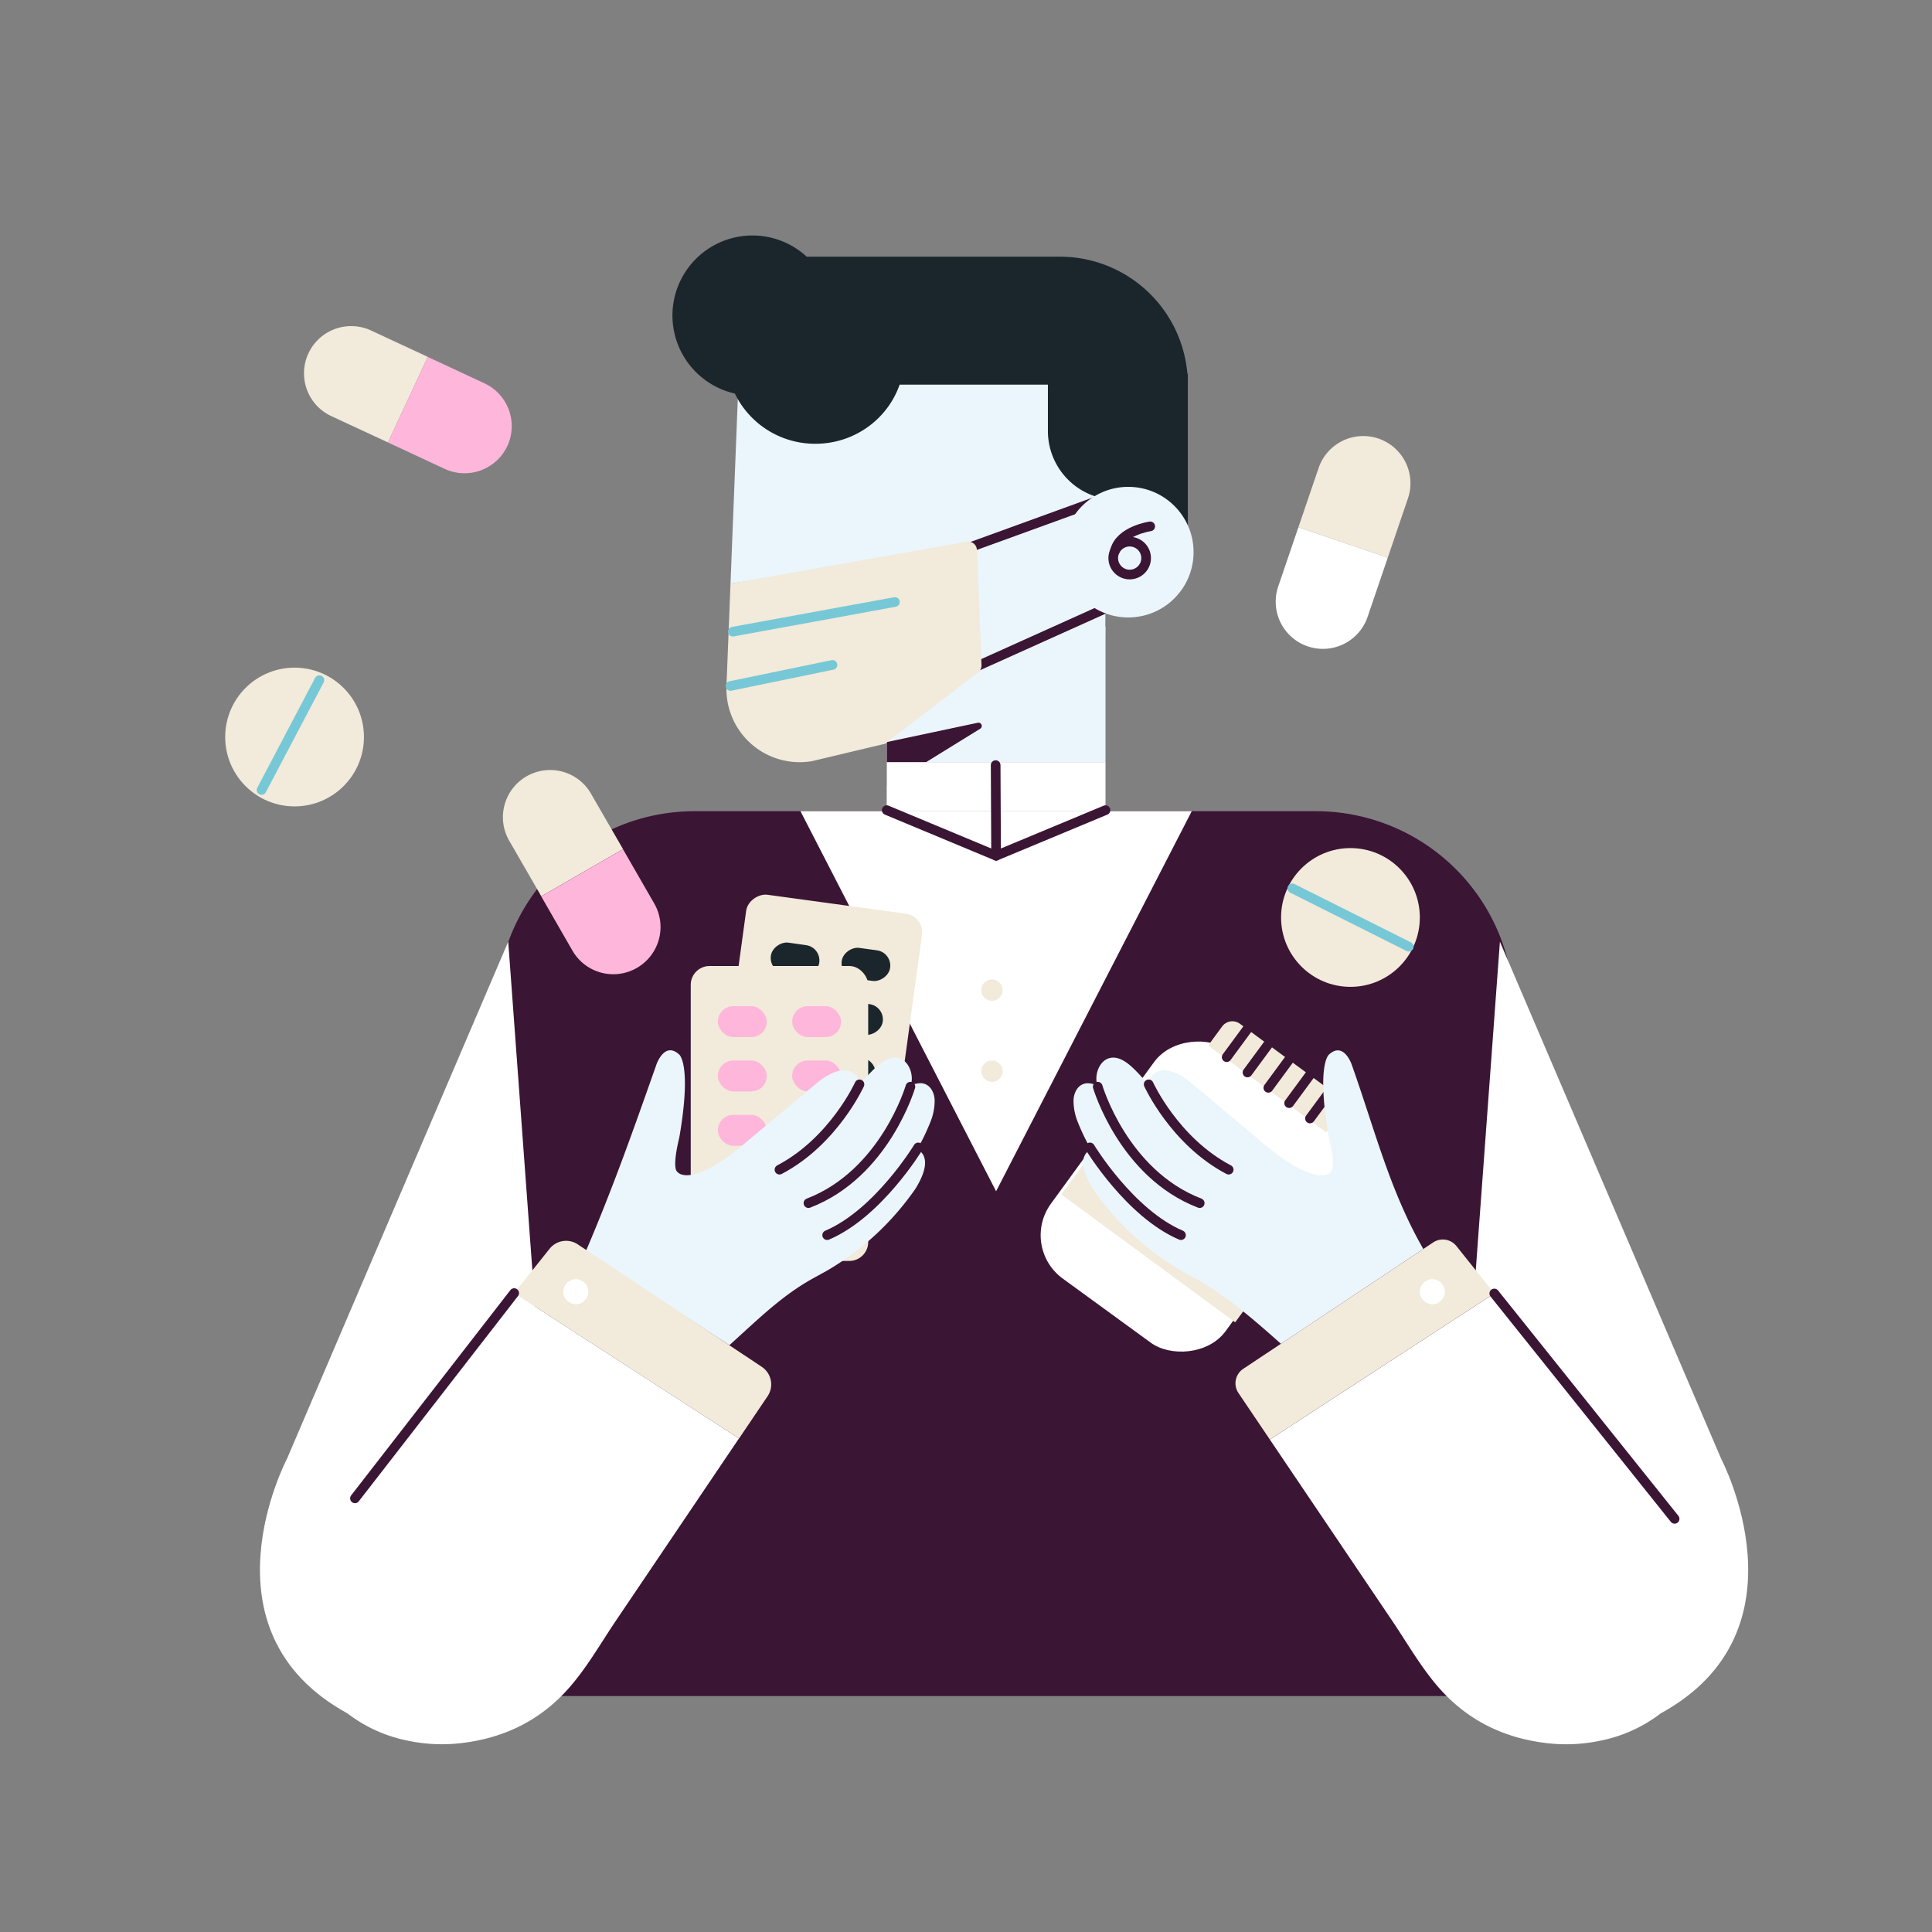 <svg id="Illustrations" xmlns="http://www.w3.org/2000/svg" viewBox="0 0 1000 1000"><rect x="0" y="0" width="1000" height="1000" fill="#808080" stroke="none"/><defs><style>.cls-1{fill:#3b1534;}.cls-2{fill:#1B262C;}.cls-3{fill:#fff;}.cls-4{fill:#eaf5fc;}.cls-5,.cls-8{fill:none;stroke-linecap:round;stroke-miterlimit:10;stroke-width:5px;}.cls-5{stroke:#3b1534;}.cls-6{fill:#f2eada;}.cls-7{fill:#ffb6db;}.cls-8{stroke:#77c8d6;}</style></defs><path class="cls-1" d="M783.59,877.86H257V522.35A102.47,102.47,0,0,1,359.42,419.88H681.13A102.46,102.46,0,0,1,783.59,522.35Z"/><rect class="cls-2" x="553.55" y="193.45" width="61.27" height="97.92"/><polygon class="cls-3" points="515.58 616.6 616.85 419.88 414.32 419.88 515.58 616.6"/><ellipse class="cls-2" cx="500" cy="204.71" rx="55.62" ry="41.89"/><polygon class="cls-4" points="573.96 176.43 383.07 176.43 378.11 302.08 501.81 283.36 501.81 346.63 458.01 384.92 571.67 357.79 573.96 176.43"/><path class="cls-2" d="M423.18,139.25a41.41,41.41,0,1,0-42.83,64.44,46.12,46.12,0,0,0,41.7,26c25.44,0,46.06-20.26,46.06-45.25C468.11,159.86,448.1,139.84,423.18,139.25Z"/><rect class="cls-4" x="458.96" y="324.21" width="113.25" height="70.28"/><path class="cls-5" d="M501.81,283.36l69.3-25.17"/><path class="cls-5" d="M501.81,346.62,574.26,314"/><path class="cls-1" d="M459,384.09l47.12-10a1.69,1.69,0,0,1,1.24,3.09L459,407.05Z"/><rect class="cls-3" x="458.96" y="394.48" width="113.25" height="25.39"/><polygon class="cls-3" points="515.58 453.62 572.21 419.88 458.96 419.88 515.58 453.62"/><path class="cls-3" d="M263.06,487.42,148.48,755.21s-46.81,88.71,31.2,131.55L281.55,739.11Z"/><rect class="cls-6" x="346.36" y="497.71" width="152.66" height="91.86" rx="9.76" transform="translate(-173.23 888.75) rotate(-82.21)"/><rect class="cls-2" x="402.07" y="481.29" width="16" height="25.31" rx="8" transform="matrix(0.14, -0.99, 0.99, 0.14, -134.89, 833.3)"/><rect class="cls-2" x="440.18" y="486.51" width="16" height="25.31" rx="8" transform="translate(-107.11 875.56) rotate(-82.21)"/><rect class="cls-2" x="398.26" y="509.16" width="16" height="25.31" rx="8" transform="translate(-165.8 853.61) rotate(-82.21)"/><rect class="cls-2" x="436.37" y="514.37" width="16" height="25.31" rx="8" transform="translate(-138.02 895.87) rotate(-82.21)"/><rect class="cls-2" x="394.45" y="537.02" width="16" height="25.31" rx="8" transform="translate(-196.7 873.92) rotate(-82.21)"/><rect class="cls-2" x="432.56" y="542.24" width="16" height="25.31" rx="8" transform="translate(-168.92 916.18) rotate(-82.21)"/><rect class="cls-6" x="357.52" y="500" width="91.86" height="152.66" rx="9.76"/><rect class="cls-7" x="371.57" y="520.8" width="25.31" height="16" rx="8"/><rect class="cls-7" x="410.03" y="520.8" width="25.31" height="16" rx="8"/><rect class="cls-7" x="371.57" y="548.92" width="25.31" height="16" rx="8"/><rect class="cls-7" x="410.03" y="548.92" width="25.31" height="16" rx="8"/><rect class="cls-7" x="371.57" y="577.05" width="25.31" height="16" rx="8"/><rect class="cls-7" x="410.03" y="577.05" width="25.31" height="16" rx="8"/><path class="cls-3" d="M776.35,487.42,890.93,755.21s46.81,88.71-31.2,131.55L757.86,739.11Z"/><rect class="cls-3" x="541.77" y="567.92" width="145.79" height="111.7" rx="27.69" transform="matrix(0.59, -0.81, 0.81, 0.59, -252.03, 749.2)"/><path class="cls-6" d="M686.48,586.11l-61.12-45,7.22-9.82a6.58,6.58,0,0,1,9.19-1.4l50.53,37.19a6.56,6.56,0,0,1,1.4,9.18Z"/><rect class="cls-6" x="579.47" y="566.14" width="72.99" height="111.7" transform="translate(-250.07 749.53) rotate(-53.66)"/><line class="cls-5" x1="645.57" y1="532.72" x2="634.92" y2="547.19"/><line class="cls-5" x1="656.35" y1="540.65" x2="645.7" y2="555.12"/><line class="cls-5" x1="667.13" y1="548.58" x2="656.48" y2="563.05"/><line class="cls-5" x1="677.91" y1="556.51" x2="667.26" y2="570.99"/><line class="cls-5" x1="688.69" y1="564.45" x2="678.04" y2="578.92"/><path class="cls-5" d="M515.58,442.92q-.11-23.44-.23-46.9"/><line class="cls-5" x1="772.98" y1="670.05" x2="657.17" y2="744.95"/><path class="cls-6" d="M741.84,643.06l-98.36,65.46A9,9,0,0,0,641,721l16.26,24.08,116.17-75.6-19.62-24.56A9,9,0,0,0,741.84,643.06Z"/><path class="cls-4" d="M736.71,646.48c-17.19-29.88-25-61.29-36.56-94l-.57-1.62s-4.18-12-11.71-5c0,0-6.44,4.79-.35,41.3.21,1.2.45,2.4.73,3.59.93,4,3.06,14.55.3,16.07,0,0-7,9.07-37.15-17.13L617,560.92s-12-10.79-19.35-5.48c0,0-3.59,2.4-3.08,5.82-4.26-4.17-9.19-10.83-14.76-13.09-9.14-3.71-14.33,7.11-11.61,14.29-.48-1.28-4.21-1.8-5.25-1.78-4.71.11-7.11,4.47-7.29,8.73a29,29,0,0,0,1.8,10.33c.63,1.84,6.28,15.34,8,14.91,0,0-11,2.74.17,20.72a143.72,143.72,0,0,0,45.72,42.34l6.84,3.77c16.21,8.92,30.61,21.38,44.81,34.06Z"/><path class="cls-5" d="M594.55,561.26s13.36,29.46,41.41,44.16"/><path class="cls-5" d="M568.18,562.46s13.16,45.06,52.79,60.28"/><path class="cls-5" d="M564.14,593.9s20.62,34.12,47.13,45.41"/><path class="cls-6" d="M728.74,258a24.43,24.43,0,0,0-15.24-31h0a24.43,24.43,0,0,0-31,15.25L672.05,272.9l46.25,15.76Z"/><path class="cls-3" d="M672.05,272.9l-10.44,30.64a24.43,24.43,0,0,0,46.25,15.76l10.44-30.64Z"/><path class="cls-6" d="M192.1,171.08a24.44,24.44,0,0,0-32.47,11.82h0a24.45,24.45,0,0,0,11.83,32.47L200.8,229l20.63-44.29Z"/><path class="cls-7" d="M250.77,198.42l-29.34-13.67L200.8,229l29.33,13.67a24.44,24.44,0,0,0,32.47-11.83h0A24.43,24.43,0,0,0,250.77,198.42Z"/><circle class="cls-3" cx="741.37" cy="668.6" r="6.48"/><path class="cls-6" d="M306.31,411.52A24.43,24.43,0,1,0,264,435.9l16.15,28,42.34-24.38Z"/><path class="cls-7" d="M322.46,439.56l-42.34,24.38L296.27,492a24.41,24.41,0,0,0,33.36,9h0a24.41,24.41,0,0,0,9-33.36Z"/><circle class="cls-6" cx="152.47" cy="381.48" r="35.91"/><line class="cls-8" x1="165.32" y1="352.04" x2="135.38" y2="408.91"/><circle class="cls-6" cx="698.99" cy="474.88" r="35.91"/><line class="cls-8" x1="668.92" y1="459.81" x2="729.18" y2="490.01"/><circle class="cls-6" cx="513.45" cy="512.5" r="5.52"/><circle class="cls-6" cx="513.45" cy="554.44" r="5.52"/><path class="cls-2" d="M614.83,199.09a66.23,66.23,0,0,0-66.23-66.23H412.9v66.23H542.39v24a35.6,35.6,0,0,0,35.6,35.6h20.65V199.09Z"/><circle class="cls-4" cx="583.99" cy="285.79" r="33.8"/><circle class="cls-5" cx="584.72" cy="288.87" r="8.51"/><path class="cls-5" d="M595.35,272.44s-15.66,2.22-18.23,12.61"/><polyline class="cls-5" points="458.96 419.33 515.58 442.92 572.21 419.33"/><path class="cls-3" d="M199.5,752.71c-30.23,37.85-54.3,96.61-19.83,134v0c.35.27.85.66,1.46,1.11a75.45,75.45,0,0,0,29.21,13A85.59,85.59,0,0,0,239,902.2c22.76-2.71,41.77-12.32,56.65-29.84,8.8-10.36,15.5-22.16,23.06-33.37l36.9-54.65,26.88-39.81L266.14,669.3Z"/><path class="cls-3" d="M839.91,752.71,773.44,669.5,657.27,745.1l26.49,39.24L720.66,839c7.56,11.21,14.27,23,23.06,33.37,14.88,17.52,33.89,27.13,56.66,29.84a85.52,85.52,0,0,0,28.68-1.38,75.32,75.32,0,0,0,29.21-13c.61-.45,1.11-.84,1.46-1.11v0C894.21,849.32,870.15,790.56,839.91,752.71Z"/><line class="cls-5" x1="773.44" y1="669.5" x2="866.78" y2="786.15"/><path class="cls-4" d="M303.2,647.71c14.14-33.09,24.5-62.52,36.06-95.27l.57-1.62s4.18-12,11.71-5c0,0,6.44,4.79.35,41.3-.2,1.2-.45,2.4-.73,3.59-.93,4-3.06,14.55-.3,16.07,0,0,7,9.07,37.15-17.13l34.42-28.76s12-10.79,19.35-5.48c0,0,3.6,2.4,3.08,5.82,4.26-4.17,9.2-10.83,14.77-13.09,9.13-3.71,14.32,7.11,11.6,14.29.49-1.28,4.21-1.8,5.25-1.78,4.71.11,7.11,4.47,7.29,8.73a29,29,0,0,1-1.8,10.33c-.63,1.84-6.28,15.34-8,14.91,0,0,11,2.74-.17,20.72a143.72,143.72,0,0,1-45.72,42.34l-6.84,3.77c-16.21,8.92-27.74,20.37-43.72,34.83Z"/><path class="cls-5" d="M444.86,561.26s-13.35,29.46-41.41,44.16"/><path class="cls-5" d="M471.23,562.46s-13.15,45.06-52.78,60.28"/><path class="cls-5" d="M475.27,593.9S454.65,628,428.14,639.31"/><path class="cls-6" d="M500.39,280.4,378.11,302.08l-2.09,53A37.92,37.92,0,0,0,420.13,394l37.88-9L506.28,348a4.44,4.44,0,0,0,1.75-3.72l-2.39-59.69A4.48,4.48,0,0,0,500.39,280.4Z"/><line class="cls-8" x1="379.34" y1="326.95" x2="463.21" y2="311.59"/><line class="cls-8" x1="378.11" y1="355.06" x2="430.89" y2="344.16"/><path class="cls-6" d="M284.48,646.34l-18.34,23,116.39,75.23q7.38-10.95,14.77-21.88a10.94,10.94,0,0,0-3-15.22c-21.44-14.27-74.62-49.65-95.22-63.37A10.93,10.93,0,0,0,284.48,646.34Z"/><circle class="cls-3" cx="298.04" cy="668.6" r="6.48"/><line class="cls-5" x1="266.14" y1="669.3" x2="183.73" y2="775.54"/></svg>
